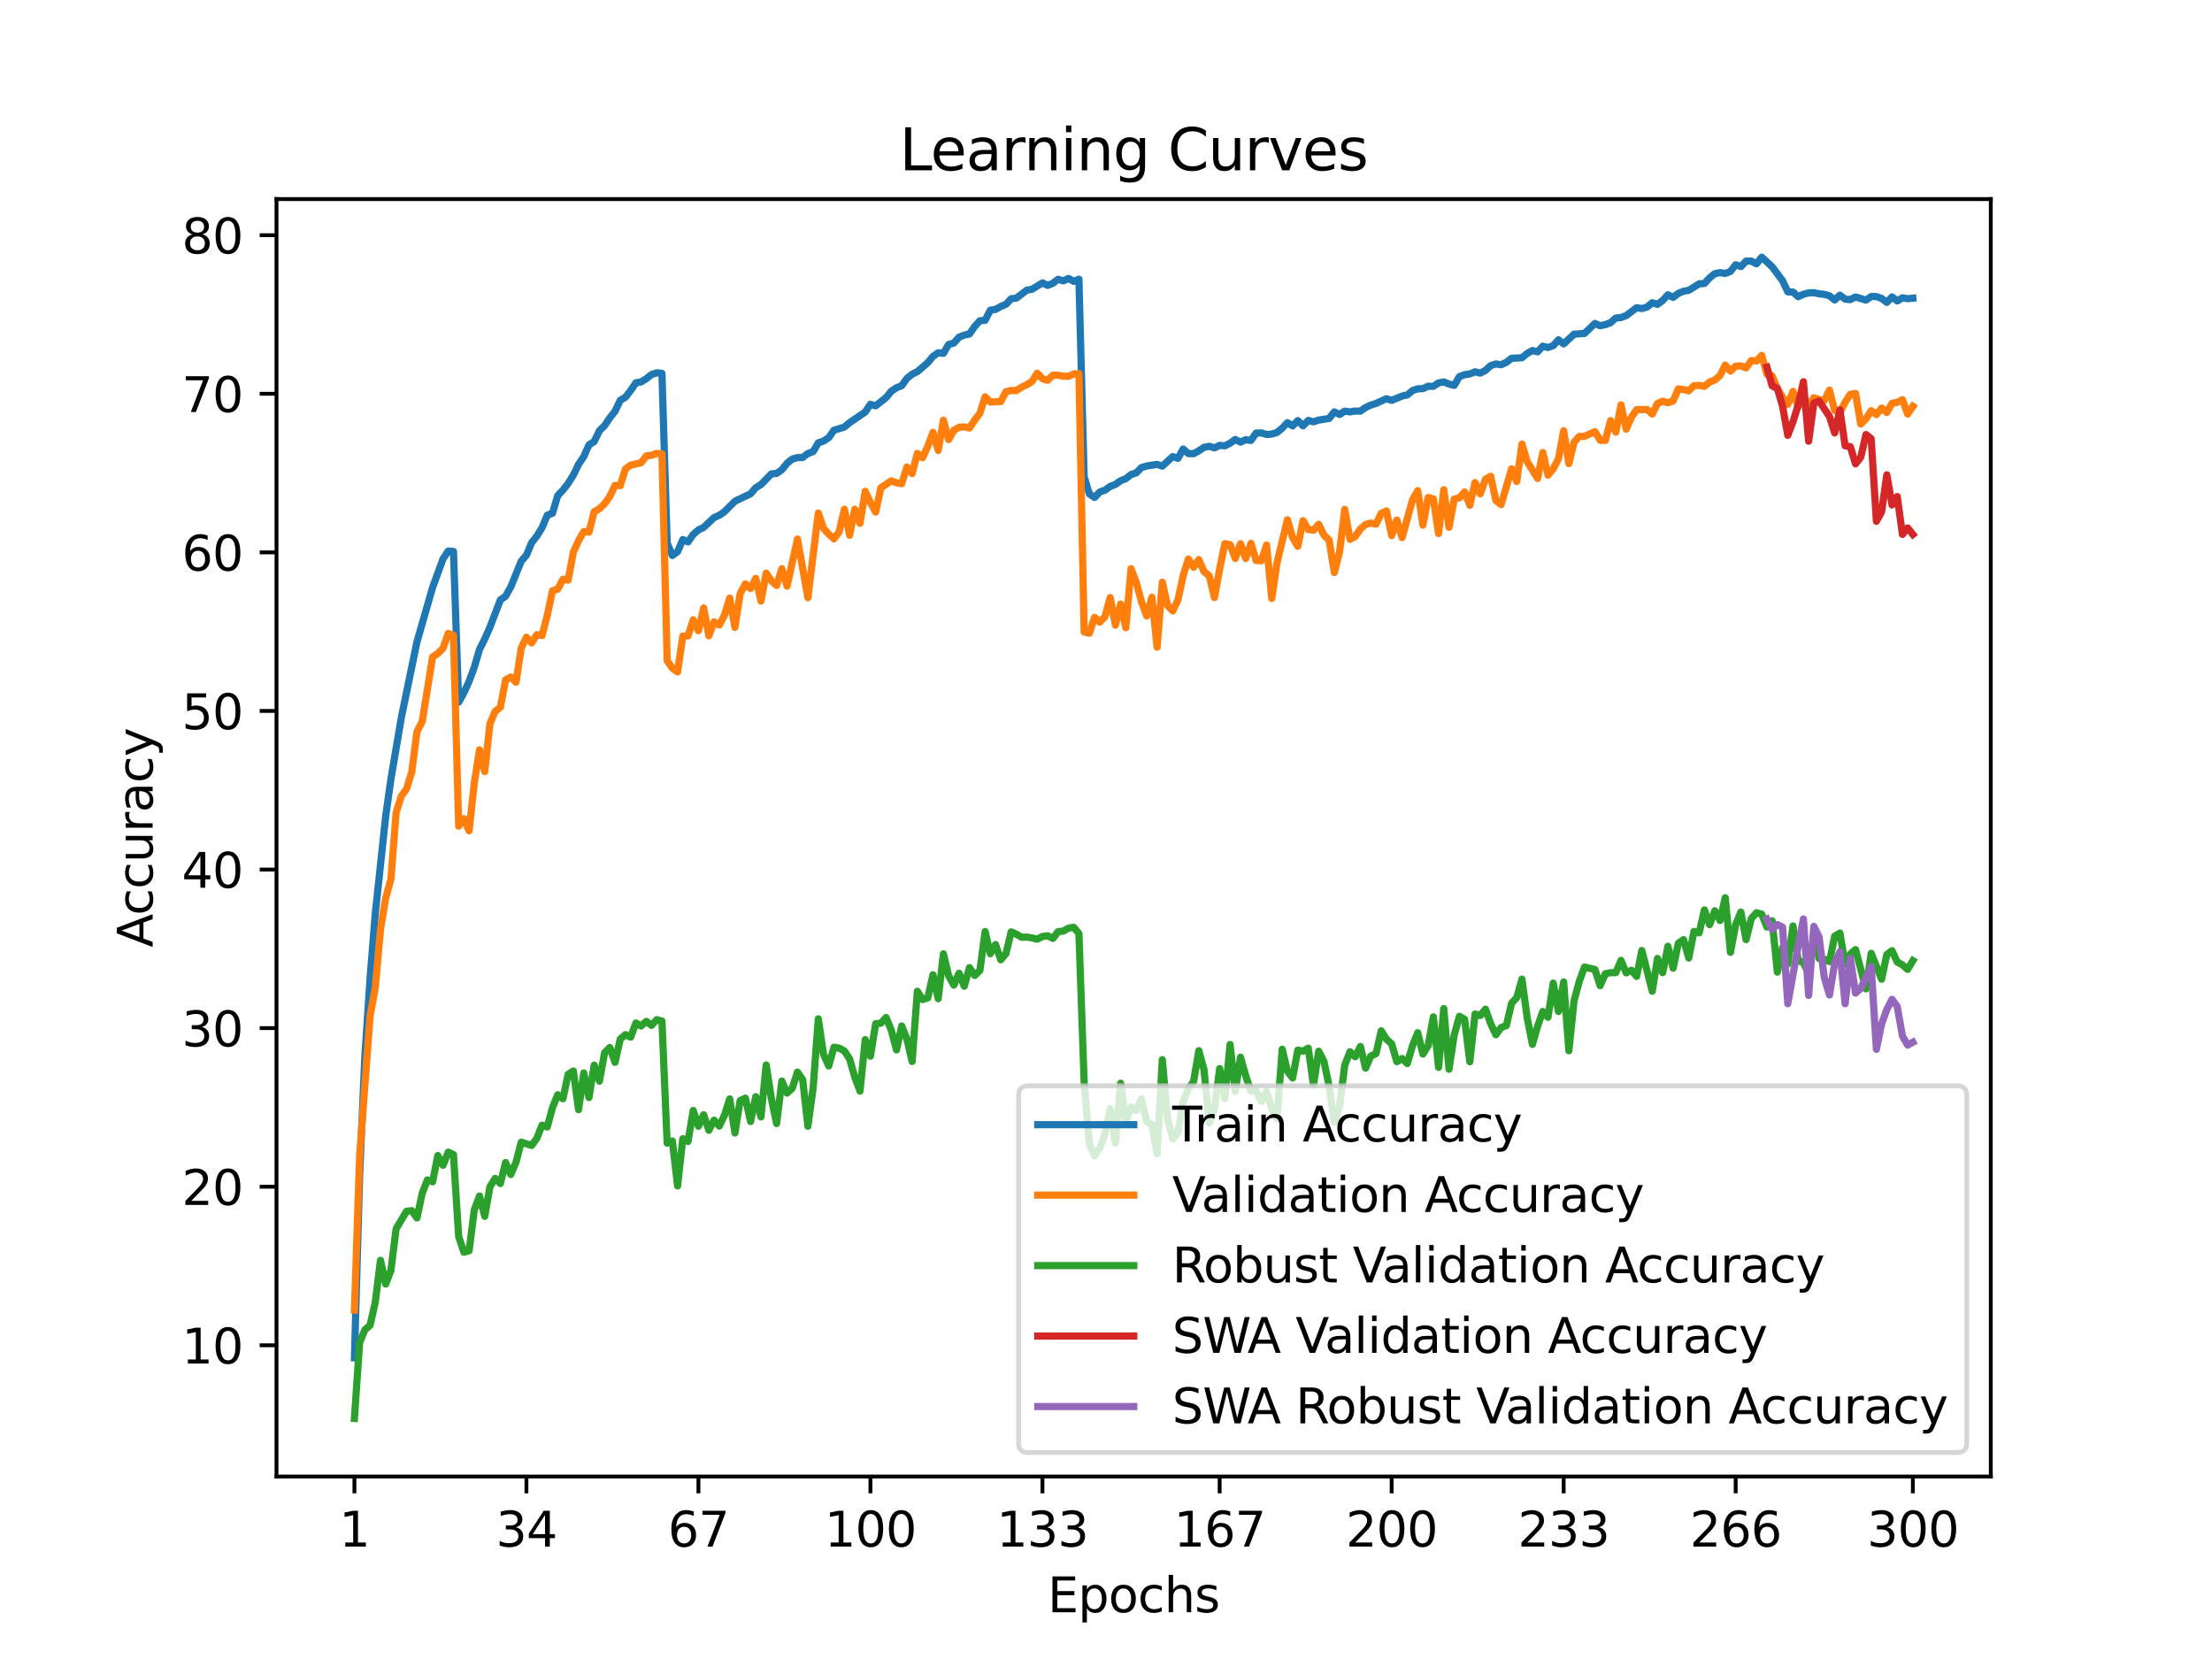 <?xml version="1.0" encoding="utf-8" standalone="no"?>
<!DOCTYPE svg PUBLIC "-//W3C//DTD SVG 1.1//EN"
  "http://www.w3.org/Graphics/SVG/1.1/DTD/svg11.dtd">
<svg xmlns:xlink="http://www.w3.org/1999/xlink" width="460.8pt" height="345.6pt" viewBox="0 0 460.8 345.6" xmlns="http://www.w3.org/2000/svg" version="1.1">
 <defs>
  <style type="text/css">*{stroke-linejoin: round; stroke-linecap: butt}</style>
 </defs>
 <g id="figure_1">
  <g id="patch_1">
   <path d="M 0 345.6 
L 460.8 345.6 
L 460.8 0 
L 0 0 
z
" style="fill: #ffffff"/>
  </g>
  <g id="axes_1">
   <g id="patch_2">
    <path d="M 57.6 307.584 
L 414.72 307.584 
L 414.72 41.472 
L 57.6 41.472 
z
" style="fill: #ffffff"/>
   </g>
   <g id="matplotlib.axis_1">
    <g id="xtick_1">
     <g id="line2d_1">
      <defs>
       <path id="m84d76d5be8" d="M 0 0 
L 0 3.5 
" style="stroke: #000000; stroke-width: 0.8"/>
      </defs>
      <g>
       <use xlink:href="#m84d76d5be8" x="73.833" y="307.584" style="stroke: #000000; stroke-width: 0.8"/>
      </g>
     </g>
     <g id="text_1">
      <!-- 1 -->
      <g transform="translate(70.651 322.182) scale(0.1 -0.1)">
       <defs>
        <path id="DejaVuSans-31" d="M 794 531 
L 1825 531 
L 1825 4091 
L 703 3866 
L 703 4441 
L 1819 4666 
L 2450 4666 
L 2450 531 
L 3481 531 
L 3481 0 
L 794 0 
L 794 531 
z
" transform="scale(0.016)"/>
       </defs>
       <use xlink:href="#DejaVuSans-31"/>
      </g>
     </g>
    </g>
    <g id="xtick_2">
     <g id="line2d_2">
      <g>
       <use xlink:href="#m84d76d5be8" x="109.664" y="307.584" style="stroke: #000000; stroke-width: 0.8"/>
      </g>
     </g>
     <g id="text_2">
      <!-- 34 -->
      <g transform="translate(103.302 322.182) scale(0.1 -0.1)">
       <defs>
        <path id="DejaVuSans-33" d="M 2597 2516 
Q 3050 2419 3304 2112 
Q 3559 1806 3559 1356 
Q 3559 666 3084 287 
Q 2609 -91 1734 -91 
Q 1441 -91 1130 -33 
Q 819 25 488 141 
L 488 750 
Q 750 597 1062 519 
Q 1375 441 1716 441 
Q 2309 441 2620 675 
Q 2931 909 2931 1356 
Q 2931 1769 2642 2001 
Q 2353 2234 1838 2234 
L 1294 2234 
L 1294 2753 
L 1863 2753 
Q 2328 2753 2575 2939 
Q 2822 3125 2822 3475 
Q 2822 3834 2567 4026 
Q 2313 4219 1838 4219 
Q 1578 4219 1281 4162 
Q 984 4106 628 3988 
L 628 4550 
Q 988 4650 1302 4700 
Q 1616 4750 1894 4750 
Q 2613 4750 3031 4423 
Q 3450 4097 3450 3541 
Q 3450 3153 3228 2886 
Q 3006 2619 2597 2516 
z
" transform="scale(0.016)"/>
        <path id="DejaVuSans-34" d="M 2419 4116 
L 825 1625 
L 2419 1625 
L 2419 4116 
z
M 2253 4666 
L 3047 4666 
L 3047 1625 
L 3713 1625 
L 3713 1100 
L 3047 1100 
L 3047 0 
L 2419 0 
L 2419 1100 
L 313 1100 
L 313 1709 
L 2253 4666 
z
" transform="scale(0.016)"/>
       </defs>
       <use xlink:href="#DejaVuSans-33"/>
       <use xlink:href="#DejaVuSans-34" x="63.623"/>
      </g>
     </g>
    </g>
    <g id="xtick_3">
     <g id="line2d_3">
      <g>
       <use xlink:href="#m84d76d5be8" x="145.496" y="307.584" style="stroke: #000000; stroke-width: 0.8"/>
      </g>
     </g>
     <g id="text_3">
      <!-- 67 -->
      <g transform="translate(139.133 322.182) scale(0.1 -0.1)">
       <defs>
        <path id="DejaVuSans-36" d="M 2113 2584 
Q 1688 2584 1439 2293 
Q 1191 2003 1191 1497 
Q 1191 994 1439 701 
Q 1688 409 2113 409 
Q 2538 409 2786 701 
Q 3034 994 3034 1497 
Q 3034 2003 2786 2293 
Q 2538 2584 2113 2584 
z
M 3366 4563 
L 3366 3988 
Q 3128 4100 2886 4159 
Q 2644 4219 2406 4219 
Q 1781 4219 1451 3797 
Q 1122 3375 1075 2522 
Q 1259 2794 1537 2939 
Q 1816 3084 2150 3084 
Q 2853 3084 3261 2657 
Q 3669 2231 3669 1497 
Q 3669 778 3244 343 
Q 2819 -91 2113 -91 
Q 1303 -91 875 529 
Q 447 1150 447 2328 
Q 447 3434 972 4092 
Q 1497 4750 2381 4750 
Q 2619 4750 2861 4703 
Q 3103 4656 3366 4563 
z
" transform="scale(0.016)"/>
        <path id="DejaVuSans-37" d="M 525 4666 
L 3525 4666 
L 3525 4397 
L 1831 0 
L 1172 0 
L 2766 4134 
L 525 4134 
L 525 4666 
z
" transform="scale(0.016)"/>
       </defs>
       <use xlink:href="#DejaVuSans-36"/>
       <use xlink:href="#DejaVuSans-37" x="63.623"/>
      </g>
     </g>
    </g>
    <g id="xtick_4">
     <g id="line2d_4">
      <g>
       <use xlink:href="#m84d76d5be8" x="181.327" y="307.584" style="stroke: #000000; stroke-width: 0.8"/>
      </g>
     </g>
     <g id="text_4">
      <!-- 100 -->
      <g transform="translate(171.783 322.182) scale(0.1 -0.1)">
       <defs>
        <path id="DejaVuSans-30" d="M 2034 4250 
Q 1547 4250 1301 3770 
Q 1056 3291 1056 2328 
Q 1056 1369 1301 889 
Q 1547 409 2034 409 
Q 2525 409 2770 889 
Q 3016 1369 3016 2328 
Q 3016 3291 2770 3770 
Q 2525 4250 2034 4250 
z
M 2034 4750 
Q 2819 4750 3233 4129 
Q 3647 3509 3647 2328 
Q 3647 1150 3233 529 
Q 2819 -91 2034 -91 
Q 1250 -91 836 529 
Q 422 1150 422 2328 
Q 422 3509 836 4129 
Q 1250 4750 2034 4750 
z
" transform="scale(0.016)"/>
       </defs>
       <use xlink:href="#DejaVuSans-31"/>
       <use xlink:href="#DejaVuSans-30" x="63.623"/>
       <use xlink:href="#DejaVuSans-30" x="127.246"/>
      </g>
     </g>
    </g>
    <g id="xtick_5">
     <g id="line2d_5">
      <g>
       <use xlink:href="#m84d76d5be8" x="217.158" y="307.584" style="stroke: #000000; stroke-width: 0.8"/>
      </g>
     </g>
     <g id="text_5">
      <!-- 133 -->
      <g transform="translate(207.615 322.182) scale(0.1 -0.1)">
       <use xlink:href="#DejaVuSans-31"/>
       <use xlink:href="#DejaVuSans-33" x="63.623"/>
       <use xlink:href="#DejaVuSans-33" x="127.246"/>
      </g>
     </g>
    </g>
    <g id="xtick_6">
     <g id="line2d_6">
      <g>
       <use xlink:href="#m84d76d5be8" x="254.076" y="307.584" style="stroke: #000000; stroke-width: 0.8"/>
      </g>
     </g>
     <g id="text_6">
      <!-- 167 -->
      <g transform="translate(244.532 322.182) scale(0.1 -0.1)">
       <use xlink:href="#DejaVuSans-31"/>
       <use xlink:href="#DejaVuSans-36" x="63.623"/>
       <use xlink:href="#DejaVuSans-37" x="127.246"/>
      </g>
     </g>
    </g>
    <g id="xtick_7">
     <g id="line2d_7">
      <g>
       <use xlink:href="#m84d76d5be8" x="289.907" y="307.584" style="stroke: #000000; stroke-width: 0.8"/>
      </g>
     </g>
     <g id="text_7">
      <!-- 200 -->
      <g transform="translate(280.363 322.182) scale(0.1 -0.1)">
       <defs>
        <path id="DejaVuSans-32" d="M 1228 531 
L 3431 531 
L 3431 0 
L 469 0 
L 469 531 
Q 828 903 1448 1529 
Q 2069 2156 2228 2338 
Q 2531 2678 2651 2914 
Q 2772 3150 2772 3378 
Q 2772 3750 2511 3984 
Q 2250 4219 1831 4219 
Q 1534 4219 1204 4116 
Q 875 4013 500 3803 
L 500 4441 
Q 881 4594 1212 4672 
Q 1544 4750 1819 4750 
Q 2544 4750 2975 4387 
Q 3406 4025 3406 3419 
Q 3406 3131 3298 2873 
Q 3191 2616 2906 2266 
Q 2828 2175 2409 1742 
Q 1991 1309 1228 531 
z
" transform="scale(0.016)"/>
       </defs>
       <use xlink:href="#DejaVuSans-32"/>
       <use xlink:href="#DejaVuSans-30" x="63.623"/>
       <use xlink:href="#DejaVuSans-30" x="127.246"/>
      </g>
     </g>
    </g>
    <g id="xtick_8">
     <g id="line2d_8">
      <g>
       <use xlink:href="#m84d76d5be8" x="325.739" y="307.584" style="stroke: #000000; stroke-width: 0.8"/>
      </g>
     </g>
     <g id="text_8">
      <!-- 233 -->
      <g transform="translate(316.195 322.182) scale(0.1 -0.1)">
       <use xlink:href="#DejaVuSans-32"/>
       <use xlink:href="#DejaVuSans-33" x="63.623"/>
       <use xlink:href="#DejaVuSans-33" x="127.246"/>
      </g>
     </g>
    </g>
    <g id="xtick_9">
     <g id="line2d_9">
      <g>
       <use xlink:href="#m84d76d5be8" x="361.57" y="307.584" style="stroke: #000000; stroke-width: 0.8"/>
      </g>
     </g>
     <g id="text_9">
      <!-- 266 -->
      <g transform="translate(352.026 322.182) scale(0.1 -0.1)">
       <use xlink:href="#DejaVuSans-32"/>
       <use xlink:href="#DejaVuSans-36" x="63.623"/>
       <use xlink:href="#DejaVuSans-36" x="127.246"/>
      </g>
     </g>
    </g>
    <g id="xtick_10">
     <g id="line2d_10">
      <g>
       <use xlink:href="#m84d76d5be8" x="398.487" y="307.584" style="stroke: #000000; stroke-width: 0.8"/>
      </g>
     </g>
     <g id="text_10">
      <!-- 300 -->
      <g transform="translate(388.944 322.182) scale(0.1 -0.1)">
       <use xlink:href="#DejaVuSans-33"/>
       <use xlink:href="#DejaVuSans-30" x="63.623"/>
       <use xlink:href="#DejaVuSans-30" x="127.246"/>
      </g>
     </g>
    </g>
    <g id="text_11">
     <!-- Epochs -->
     <g transform="translate(218.244 335.861) scale(0.1 -0.1)">
      <defs>
       <path id="DejaVuSans-45" d="M 628 4666 
L 3578 4666 
L 3578 4134 
L 1259 4134 
L 1259 2753 
L 3481 2753 
L 3481 2222 
L 1259 2222 
L 1259 531 
L 3634 531 
L 3634 0 
L 628 0 
L 628 4666 
z
" transform="scale(0.016)"/>
       <path id="DejaVuSans-70" d="M 1159 525 
L 1159 -1331 
L 581 -1331 
L 581 3500 
L 1159 3500 
L 1159 2969 
Q 1341 3281 1617 3432 
Q 1894 3584 2278 3584 
Q 2916 3584 3314 3078 
Q 3713 2572 3713 1747 
Q 3713 922 3314 415 
Q 2916 -91 2278 -91 
Q 1894 -91 1617 61 
Q 1341 213 1159 525 
z
M 3116 1747 
Q 3116 2381 2855 2742 
Q 2594 3103 2138 3103 
Q 1681 3103 1420 2742 
Q 1159 2381 1159 1747 
Q 1159 1113 1420 752 
Q 1681 391 2138 391 
Q 2594 391 2855 752 
Q 3116 1113 3116 1747 
z
" transform="scale(0.016)"/>
       <path id="DejaVuSans-6f" d="M 1959 3097 
Q 1497 3097 1228 2736 
Q 959 2375 959 1747 
Q 959 1119 1226 758 
Q 1494 397 1959 397 
Q 2419 397 2687 759 
Q 2956 1122 2956 1747 
Q 2956 2369 2687 2733 
Q 2419 3097 1959 3097 
z
M 1959 3584 
Q 2709 3584 3137 3096 
Q 3566 2609 3566 1747 
Q 3566 888 3137 398 
Q 2709 -91 1959 -91 
Q 1206 -91 779 398 
Q 353 888 353 1747 
Q 353 2609 779 3096 
Q 1206 3584 1959 3584 
z
" transform="scale(0.016)"/>
       <path id="DejaVuSans-63" d="M 3122 3366 
L 3122 2828 
Q 2878 2963 2633 3030 
Q 2388 3097 2138 3097 
Q 1578 3097 1268 2742 
Q 959 2388 959 1747 
Q 959 1106 1268 751 
Q 1578 397 2138 397 
Q 2388 397 2633 464 
Q 2878 531 3122 666 
L 3122 134 
Q 2881 22 2623 -34 
Q 2366 -91 2075 -91 
Q 1284 -91 818 406 
Q 353 903 353 1747 
Q 353 2603 823 3093 
Q 1294 3584 2113 3584 
Q 2378 3584 2631 3529 
Q 2884 3475 3122 3366 
z
" transform="scale(0.016)"/>
       <path id="DejaVuSans-68" d="M 3513 2113 
L 3513 0 
L 2938 0 
L 2938 2094 
Q 2938 2591 2744 2837 
Q 2550 3084 2163 3084 
Q 1697 3084 1428 2787 
Q 1159 2491 1159 1978 
L 1159 0 
L 581 0 
L 581 4863 
L 1159 4863 
L 1159 2956 
Q 1366 3272 1645 3428 
Q 1925 3584 2291 3584 
Q 2894 3584 3203 3211 
Q 3513 2838 3513 2113 
z
" transform="scale(0.016)"/>
       <path id="DejaVuSans-73" d="M 2834 3397 
L 2834 2853 
Q 2591 2978 2328 3040 
Q 2066 3103 1784 3103 
Q 1356 3103 1142 2972 
Q 928 2841 928 2578 
Q 928 2378 1081 2264 
Q 1234 2150 1697 2047 
L 1894 2003 
Q 2506 1872 2764 1633 
Q 3022 1394 3022 966 
Q 3022 478 2636 193 
Q 2250 -91 1575 -91 
Q 1294 -91 989 -36 
Q 684 19 347 128 
L 347 722 
Q 666 556 975 473 
Q 1284 391 1588 391 
Q 1994 391 2212 530 
Q 2431 669 2431 922 
Q 2431 1156 2273 1281 
Q 2116 1406 1581 1522 
L 1381 1569 
Q 847 1681 609 1914 
Q 372 2147 372 2553 
Q 372 3047 722 3315 
Q 1072 3584 1716 3584 
Q 2034 3584 2315 3537 
Q 2597 3491 2834 3397 
z
" transform="scale(0.016)"/>
      </defs>
      <use xlink:href="#DejaVuSans-45"/>
      <use xlink:href="#DejaVuSans-70" x="63.184"/>
      <use xlink:href="#DejaVuSans-6f" x="126.66"/>
      <use xlink:href="#DejaVuSans-63" x="187.842"/>
      <use xlink:href="#DejaVuSans-68" x="242.822"/>
      <use xlink:href="#DejaVuSans-73" x="306.201"/>
     </g>
    </g>
   </g>
   <g id="matplotlib.axis_2">
    <g id="ytick_1">
     <g id="line2d_11">
      <defs>
       <path id="mcec235389d" d="M 0 0 
L -3.5 0 
" style="stroke: #000000; stroke-width: 0.8"/>
      </defs>
      <g>
       <use xlink:href="#mcec235389d" x="57.6" y="280.246" style="stroke: #000000; stroke-width: 0.8"/>
      </g>
     </g>
     <g id="text_12">
      <!-- 10 -->
      <g transform="translate(37.875 284.045) scale(0.1 -0.1)">
       <use xlink:href="#DejaVuSans-31"/>
       <use xlink:href="#DejaVuSans-30" x="63.623"/>
      </g>
     </g>
    </g>
    <g id="ytick_2">
     <g id="line2d_12">
      <g>
       <use xlink:href="#mcec235389d" x="57.6" y="247.211" style="stroke: #000000; stroke-width: 0.8"/>
      </g>
     </g>
     <g id="text_13">
      <!-- 20 -->
      <g transform="translate(37.875 251.01) scale(0.1 -0.1)">
       <use xlink:href="#DejaVuSans-32"/>
       <use xlink:href="#DejaVuSans-30" x="63.623"/>
      </g>
     </g>
    </g>
    <g id="ytick_3">
     <g id="line2d_13">
      <g>
       <use xlink:href="#mcec235389d" x="57.6" y="214.175" style="stroke: #000000; stroke-width: 0.8"/>
      </g>
     </g>
     <g id="text_14">
      <!-- 30 -->
      <g transform="translate(37.875 217.974) scale(0.1 -0.1)">
       <use xlink:href="#DejaVuSans-33"/>
       <use xlink:href="#DejaVuSans-30" x="63.623"/>
      </g>
     </g>
    </g>
    <g id="ytick_4">
     <g id="line2d_14">
      <g>
       <use xlink:href="#mcec235389d" x="57.6" y="181.14" style="stroke: #000000; stroke-width: 0.8"/>
      </g>
     </g>
     <g id="text_15">
      <!-- 40 -->
      <g transform="translate(37.875 184.939) scale(0.1 -0.1)">
       <use xlink:href="#DejaVuSans-34"/>
       <use xlink:href="#DejaVuSans-30" x="63.623"/>
      </g>
     </g>
    </g>
    <g id="ytick_5">
     <g id="line2d_15">
      <g>
       <use xlink:href="#mcec235389d" x="57.6" y="148.104" style="stroke: #000000; stroke-width: 0.8"/>
      </g>
     </g>
     <g id="text_16">
      <!-- 50 -->
      <g transform="translate(37.875 151.904) scale(0.1 -0.1)">
       <defs>
        <path id="DejaVuSans-35" d="M 691 4666 
L 3169 4666 
L 3169 4134 
L 1269 4134 
L 1269 2991 
Q 1406 3038 1543 3061 
Q 1681 3084 1819 3084 
Q 2600 3084 3056 2656 
Q 3513 2228 3513 1497 
Q 3513 744 3044 326 
Q 2575 -91 1722 -91 
Q 1428 -91 1123 -41 
Q 819 9 494 109 
L 494 744 
Q 775 591 1075 516 
Q 1375 441 1709 441 
Q 2250 441 2565 725 
Q 2881 1009 2881 1497 
Q 2881 1984 2565 2268 
Q 2250 2553 1709 2553 
Q 1456 2553 1204 2497 
Q 953 2441 691 2322 
L 691 4666 
z
" transform="scale(0.016)"/>
       </defs>
       <use xlink:href="#DejaVuSans-35"/>
       <use xlink:href="#DejaVuSans-30" x="63.623"/>
      </g>
     </g>
    </g>
    <g id="ytick_6">
     <g id="line2d_16">
      <g>
       <use xlink:href="#mcec235389d" x="57.6" y="115.069" style="stroke: #000000; stroke-width: 0.8"/>
      </g>
     </g>
     <g id="text_17">
      <!-- 60 -->
      <g transform="translate(37.875 118.868) scale(0.1 -0.1)">
       <use xlink:href="#DejaVuSans-36"/>
       <use xlink:href="#DejaVuSans-30" x="63.623"/>
      </g>
     </g>
    </g>
    <g id="ytick_7">
     <g id="line2d_17">
      <g>
       <use xlink:href="#mcec235389d" x="57.6" y="82.033" style="stroke: #000000; stroke-width: 0.8"/>
      </g>
     </g>
     <g id="text_18">
      <!-- 70 -->
      <g transform="translate(37.875 85.833) scale(0.1 -0.1)">
       <use xlink:href="#DejaVuSans-37"/>
       <use xlink:href="#DejaVuSans-30" x="63.623"/>
      </g>
     </g>
    </g>
    <g id="ytick_8">
     <g id="line2d_18">
      <g>
       <use xlink:href="#mcec235389d" x="57.6" y="48.998" style="stroke: #000000; stroke-width: 0.8"/>
      </g>
     </g>
     <g id="text_19">
      <!-- 80 -->
      <g transform="translate(37.875 52.797) scale(0.1 -0.1)">
       <defs>
        <path id="DejaVuSans-38" d="M 2034 2216 
Q 1584 2216 1326 1975 
Q 1069 1734 1069 1313 
Q 1069 891 1326 650 
Q 1584 409 2034 409 
Q 2484 409 2743 651 
Q 3003 894 3003 1313 
Q 3003 1734 2745 1975 
Q 2488 2216 2034 2216 
z
M 1403 2484 
Q 997 2584 770 2862 
Q 544 3141 544 3541 
Q 544 4100 942 4425 
Q 1341 4750 2034 4750 
Q 2731 4750 3128 4425 
Q 3525 4100 3525 3541 
Q 3525 3141 3298 2862 
Q 3072 2584 2669 2484 
Q 3125 2378 3379 2068 
Q 3634 1759 3634 1313 
Q 3634 634 3220 271 
Q 2806 -91 2034 -91 
Q 1263 -91 848 271 
Q 434 634 434 1313 
Q 434 1759 690 2068 
Q 947 2378 1403 2484 
z
M 1172 3481 
Q 1172 3119 1398 2916 
Q 1625 2713 2034 2713 
Q 2441 2713 2670 2916 
Q 2900 3119 2900 3481 
Q 2900 3844 2670 4047 
Q 2441 4250 2034 4250 
Q 1625 4250 1398 4047 
Q 1172 3844 1172 3481 
z
" transform="scale(0.016)"/>
       </defs>
       <use xlink:href="#DejaVuSans-38"/>
       <use xlink:href="#DejaVuSans-30" x="63.623"/>
      </g>
     </g>
    </g>
    <g id="text_20">
     <!-- Accuracy -->
     <g transform="translate(31.795 197.356) rotate(-90) scale(0.1 -0.1)">
      <defs>
       <path id="DejaVuSans-41" d="M 2188 4044 
L 1331 1722 
L 3047 1722 
L 2188 4044 
z
M 1831 4666 
L 2547 4666 
L 4325 0 
L 3669 0 
L 3244 1197 
L 1141 1197 
L 716 0 
L 50 0 
L 1831 4666 
z
" transform="scale(0.016)"/>
       <path id="DejaVuSans-75" d="M 544 1381 
L 544 3500 
L 1119 3500 
L 1119 1403 
Q 1119 906 1312 657 
Q 1506 409 1894 409 
Q 2359 409 2629 706 
Q 2900 1003 2900 1516 
L 2900 3500 
L 3475 3500 
L 3475 0 
L 2900 0 
L 2900 538 
Q 2691 219 2414 64 
Q 2138 -91 1772 -91 
Q 1169 -91 856 284 
Q 544 659 544 1381 
z
M 1991 3584 
L 1991 3584 
z
" transform="scale(0.016)"/>
       <path id="DejaVuSans-72" d="M 2631 2963 
Q 2534 3019 2420 3045 
Q 2306 3072 2169 3072 
Q 1681 3072 1420 2755 
Q 1159 2438 1159 1844 
L 1159 0 
L 581 0 
L 581 3500 
L 1159 3500 
L 1159 2956 
Q 1341 3275 1631 3429 
Q 1922 3584 2338 3584 
Q 2397 3584 2469 3576 
Q 2541 3569 2628 3553 
L 2631 2963 
z
" transform="scale(0.016)"/>
       <path id="DejaVuSans-61" d="M 2194 1759 
Q 1497 1759 1228 1600 
Q 959 1441 959 1056 
Q 959 750 1161 570 
Q 1363 391 1709 391 
Q 2188 391 2477 730 
Q 2766 1069 2766 1631 
L 2766 1759 
L 2194 1759 
z
M 3341 1997 
L 3341 0 
L 2766 0 
L 2766 531 
Q 2569 213 2275 61 
Q 1981 -91 1556 -91 
Q 1019 -91 701 211 
Q 384 513 384 1019 
Q 384 1609 779 1909 
Q 1175 2209 1959 2209 
L 2766 2209 
L 2766 2266 
Q 2766 2663 2505 2880 
Q 2244 3097 1772 3097 
Q 1472 3097 1187 3025 
Q 903 2953 641 2809 
L 641 3341 
Q 956 3463 1253 3523 
Q 1550 3584 1831 3584 
Q 2591 3584 2966 3190 
Q 3341 2797 3341 1997 
z
" transform="scale(0.016)"/>
       <path id="DejaVuSans-79" d="M 2059 -325 
Q 1816 -950 1584 -1140 
Q 1353 -1331 966 -1331 
L 506 -1331 
L 506 -850 
L 844 -850 
Q 1081 -850 1212 -737 
Q 1344 -625 1503 -206 
L 1606 56 
L 191 3500 
L 800 3500 
L 1894 763 
L 2988 3500 
L 3597 3500 
L 2059 -325 
z
" transform="scale(0.016)"/>
      </defs>
      <use xlink:href="#DejaVuSans-41"/>
      <use xlink:href="#DejaVuSans-63" x="66.658"/>
      <use xlink:href="#DejaVuSans-63" x="121.639"/>
      <use xlink:href="#DejaVuSans-75" x="176.619"/>
      <use xlink:href="#DejaVuSans-72" x="239.998"/>
      <use xlink:href="#DejaVuSans-61" x="281.111"/>
      <use xlink:href="#DejaVuSans-63" x="342.391"/>
      <use xlink:href="#DejaVuSans-79" x="397.371"/>
     </g>
    </g>
   </g>
   <g id="line2d_19">
    <path d="M 73.833 282.862 
L 74.919 244.944 
L 76.004 220.085 
L 77.09 203.843 
L 78.176 190.34 
L 80.348 170.014 
L 81.433 162.31 
L 83.605 149.49 
L 86.862 133.701 
L 90.12 122.369 
L 92.291 116.408 
L 93.377 114.789 
L 94.463 114.879 
L 95.549 146.299 
L 96.635 144.326 
L 97.72 141.938 
L 98.806 138.987 
L 99.892 135.277 
L 100.978 133.113 
L 102.064 130.648 
L 104.235 124.972 
L 105.321 124.209 
L 106.407 122.263 
L 108.578 116.907 
L 109.664 115.655 
L 110.75 113.055 
L 111.836 111.687 
L 112.922 109.916 
L 114.007 107.319 
L 115.093 106.923 
L 116.179 103.259 
L 117.265 102.099 
L 118.351 100.711 
L 119.436 98.987 
L 120.522 96.734 
L 121.608 95.121 
L 122.694 92.673 
L 123.78 91.989 
L 124.865 89.726 
L 125.951 88.669 
L 127.037 87.043 
L 128.123 85.659 
L 129.209 83.392 
L 130.294 82.748 
L 131.38 81.351 
L 132.466 79.742 
L 133.552 79.56 
L 134.638 78.889 
L 135.723 78.027 
L 136.809 77.663 
L 137.895 77.776 
L 138.981 113.121 
L 140.067 115.718 
L 141.152 114.922 
L 142.238 112.401 
L 143.324 112.89 
L 144.41 111.343 
L 145.496 110.392 
L 146.581 109.873 
L 148.753 107.821 
L 149.839 107.346 
L 150.925 106.599 
L 153.096 104.418 
L 156.354 102.866 
L 157.439 101.607 
L 158.525 100.943 
L 160.697 98.719 
L 161.783 98.617 
L 162.868 97.86 
L 163.954 96.512 
L 165.04 95.627 
L 166.126 95.333 
L 167.212 95.303 
L 168.297 94.474 
L 169.383 94.087 
L 170.469 92.25 
L 171.555 91.883 
L 172.641 91.176 
L 173.726 89.624 
L 175.898 88.963 
L 176.984 88.051 
L 180.241 85.831 
L 181.327 84.218 
L 182.413 84.549 
L 184.584 82.831 
L 185.67 81.499 
L 186.756 80.776 
L 187.842 80.346 
L 188.928 78.83 
L 190.013 77.948 
L 191.099 77.422 
L 193.271 75.556 
L 194.357 74.241 
L 195.442 73.481 
L 196.528 73.606 
L 197.614 71.759 
L 198.7 71.469 
L 199.786 70.24 
L 200.871 69.807 
L 201.957 69.572 
L 203.043 68.016 
L 204.129 66.823 
L 205.215 66.727 
L 206.3 64.626 
L 207.386 64.458 
L 208.472 63.853 
L 209.558 63.391 
L 210.644 62.228 
L 211.729 62.102 
L 213.901 60.45 
L 214.987 60.262 
L 217.158 58.927 
L 218.244 59.446 
L 219.33 59.016 
L 220.416 58.177 
L 221.502 58.507 
L 222.587 58.008 
L 223.673 58.613 
L 224.759 58.154 
L 225.845 99.311 
L 226.931 102.895 
L 228.016 103.619 
L 229.102 102.489 
L 230.188 102.109 
L 231.274 101.329 
L 232.36 100.913 
L 233.445 100.15 
L 234.531 99.717 
L 235.617 98.848 
L 236.703 98.508 
L 237.789 97.401 
L 238.875 97.077 
L 241.046 96.74 
L 242.132 97.1 
L 244.304 95.111 
L 245.389 95.481 
L 246.475 93.535 
L 247.561 94.494 
L 248.647 94.503 
L 249.733 93.925 
L 250.818 93.188 
L 251.904 92.97 
L 252.99 93.304 
L 254.076 92.772 
L 255.162 92.885 
L 256.247 92.333 
L 257.333 91.546 
L 258.419 92.108 
L 259.505 91.593 
L 260.591 91.751 
L 261.676 90.215 
L 262.762 90.175 
L 263.848 90.519 
L 264.934 90.423 
L 266.02 90.089 
L 267.105 89.204 
L 268.191 88.061 
L 269.277 88.722 
L 270.363 87.615 
L 271.449 88.715 
L 272.534 87.585 
L 273.62 87.876 
L 274.706 87.512 
L 276.878 87.165 
L 277.963 85.808 
L 279.049 86.343 
L 280.135 85.652 
L 281.221 85.808 
L 282.307 85.626 
L 283.392 85.642 
L 284.478 84.886 
L 285.564 84.39 
L 286.65 84.04 
L 288.821 83.055 
L 289.907 83.402 
L 292.079 82.51 
L 293.165 82.269 
L 294.25 81.367 
L 295.336 80.997 
L 296.422 80.964 
L 297.508 80.452 
L 298.594 80.482 
L 299.679 79.765 
L 300.765 79.56 
L 301.851 80.006 
L 302.937 80.283 
L 304.023 78.45 
L 305.108 78.057 
L 306.194 77.895 
L 307.28 77.452 
L 308.366 77.729 
L 309.452 77.158 
L 310.537 76.17 
L 311.623 75.817 
L 312.709 75.982 
L 313.795 75.489 
L 314.881 74.64 
L 317.052 74.525 
L 318.138 73.629 
L 319.224 73.025 
L 320.31 73.289 
L 321.395 72.119 
L 322.481 72.394 
L 323.567 72.007 
L 324.653 70.781 
L 325.739 71.637 
L 327.91 69.612 
L 330.082 69.46 
L 332.253 67.382 
L 333.339 67.867 
L 334.425 67.629 
L 335.511 67.22 
L 336.597 66.248 
L 337.682 66.153 
L 338.768 65.743 
L 340.94 64.104 
L 342.026 64.279 
L 343.111 63.965 
L 344.197 63.067 
L 345.283 63.404 
L 346.369 62.588 
L 347.455 61.405 
L 348.54 61.953 
L 349.626 61.108 
L 350.712 60.671 
L 351.798 60.483 
L 353.969 59.128 
L 355.055 59.059 
L 356.141 57.883 
L 357.227 57.011 
L 358.313 56.796 
L 359.398 56.961 
L 360.484 56.542 
L 361.57 55.16 
L 362.656 55.534 
L 363.742 54.397 
L 364.827 54.394 
L 365.913 54.949 
L 366.999 53.568 
L 369.171 55.58 
L 371.342 58.488 
L 372.428 60.79 
L 373.514 60.843 
L 374.6 61.805 
L 375.685 61.299 
L 376.771 61.018 
L 377.857 60.965 
L 378.943 61.207 
L 380.029 61.316 
L 381.114 61.62 
L 382.2 62.489 
L 383.286 61.481 
L 384.372 62.317 
L 385.458 62.409 
L 386.543 61.864 
L 388.715 62.518 
L 389.801 61.772 
L 390.887 61.782 
L 391.972 62.171 
L 393.058 62.987 
L 394.144 61.851 
L 395.23 62.7 
L 396.316 62.043 
L 397.401 62.224 
L 398.487 62.115 
L 398.487 62.115 
" clip-path="url(#pb8c4e8bbdc)" style="fill: none; stroke: #1f77b4; stroke-width: 1.5; stroke-linecap: square"/>
   </g>
   <g id="line2d_20">
    <path d="M 73.833 272.912 
L 74.919 240.736 
L 77.09 211.698 
L 78.176 205.751 
L 79.262 193.66 
L 80.348 187.053 
L 81.433 183.188 
L 82.519 169.28 
L 83.605 165.844 
L 84.691 164.325 
L 85.777 160.823 
L 86.862 152.399 
L 87.948 150.351 
L 90.12 136.839 
L 91.206 136.146 
L 92.291 135.022 
L 93.377 131.95 
L 94.463 132.346 
L 95.549 172.088 
L 96.635 170.535 
L 97.72 173.079 
L 98.806 163.069 
L 99.892 156.198 
L 100.978 160.724 
L 102.064 150.747 
L 103.149 148.203 
L 104.235 147.345 
L 105.321 141.629 
L 106.407 141.035 
L 107.493 142.125 
L 108.578 135.022 
L 109.664 132.743 
L 110.75 133.932 
L 111.836 132.214 
L 112.922 132.379 
L 114.007 128.184 
L 115.093 123.063 
L 116.179 122.733 
L 117.265 120.685 
L 118.351 120.85 
L 119.436 115.036 
L 120.522 112.624 
L 121.608 110.741 
L 122.694 110.84 
L 123.78 106.612 
L 124.865 105.984 
L 125.951 104.927 
L 127.037 103.407 
L 128.123 101.128 
L 129.209 101.161 
L 130.294 97.692 
L 131.38 96.899 
L 133.552 96.404 
L 134.638 94.983 
L 135.723 94.851 
L 136.809 94.455 
L 137.895 94.554 
L 138.981 137.632 
L 140.067 139.185 
L 141.152 139.978 
L 142.238 132.512 
L 143.324 132.479 
L 144.41 129.109 
L 145.496 131.388 
L 146.581 126.664 
L 147.667 132.446 
L 148.753 129.538 
L 149.839 130.199 
L 150.925 128.151 
L 152.01 124.583 
L 153.096 130.695 
L 154.182 123.691 
L 155.268 121.643 
L 156.354 122.601 
L 157.439 120.487 
L 158.525 125.211 
L 159.611 119.397 
L 160.697 120.982 
L 161.783 121.973 
L 162.868 118.472 
L 163.954 122.105 
L 166.126 112.294 
L 168.297 124.517 
L 170.469 106.876 
L 171.555 110.081 
L 172.641 111.27 
L 173.726 112.261 
L 174.812 110.774 
L 175.898 106.083 
L 176.984 111.501 
L 178.07 106.083 
L 179.155 109.023 
L 180.241 102.35 
L 181.327 104.696 
L 182.413 106.678 
L 183.499 101.623 
L 185.67 100.17 
L 186.756 100.566 
L 187.842 100.765 
L 188.928 97.296 
L 190.013 98.65 
L 191.099 94.455 
L 192.185 95.347 
L 193.271 92.968 
L 194.357 90.061 
L 195.442 93.827 
L 196.528 87.55 
L 197.614 91.581 
L 198.7 89.665 
L 199.786 89.004 
L 200.871 88.938 
L 201.957 89.169 
L 203.043 87.517 
L 204.129 86.097 
L 205.215 82.661 
L 206.3 83.751 
L 208.472 83.652 
L 209.558 81.604 
L 210.644 81.34 
L 211.729 81.373 
L 212.815 80.646 
L 213.901 80.15 
L 214.987 79.457 
L 216.073 77.739 
L 217.158 78.895 
L 218.244 79.225 
L 219.33 78.168 
L 220.416 78.168 
L 221.502 78.367 
L 222.587 78.4 
L 223.673 77.904 
L 224.759 77.838 
L 225.845 131.653 
L 226.931 131.917 
L 228.016 128.613 
L 229.102 129.605 
L 230.188 128.448 
L 231.274 124.484 
L 232.36 130.232 
L 233.445 125.838 
L 234.531 130.761 
L 235.617 118.472 
L 236.703 121.313 
L 237.789 125.343 
L 238.875 128.316 
L 239.96 124.418 
L 241.046 134.824 
L 242.132 121.28 
L 243.218 126.136 
L 244.304 127.259 
L 245.389 124.98 
L 246.475 119.892 
L 247.561 116.456 
L 248.647 118.174 
L 249.733 116.589 
L 250.818 119.066 
L 251.904 119.958 
L 252.99 124.484 
L 254.076 118.505 
L 255.162 113.252 
L 256.247 113.483 
L 257.333 116.324 
L 258.419 113.285 
L 259.505 116.357 
L 260.591 113.186 
L 261.676 116.754 
L 262.762 116.82 
L 263.848 113.549 
L 264.934 124.682 
L 266.02 117.249 
L 268.191 108.264 
L 269.277 111.964 
L 270.363 113.814 
L 271.449 108.462 
L 272.534 110.312 
L 273.62 110.444 
L 274.706 109.222 
L 275.792 111.468 
L 276.878 112.525 
L 277.963 119.264 
L 279.049 115.003 
L 280.135 106.116 
L 281.221 112.36 
L 282.307 111.765 
L 283.392 110.213 
L 284.478 109.255 
L 285.564 108.957 
L 286.65 109.189 
L 287.736 106.942 
L 288.821 106.447 
L 289.907 111.567 
L 290.993 108.33 
L 292.079 111.997 
L 294.25 104.134 
L 295.336 102.218 
L 296.422 109.387 
L 297.508 103.639 
L 298.594 103.936 
L 299.679 111.138 
L 300.765 102.02 
L 301.851 109.849 
L 302.937 103.969 
L 304.023 103.705 
L 305.108 102.482 
L 306.194 105.257 
L 307.28 100.533 
L 308.366 102.879 
L 309.452 99.84 
L 310.537 99.212 
L 311.623 104.266 
L 312.709 105.125 
L 314.881 97.659 
L 315.966 100.302 
L 317.052 92.506 
L 318.138 96.173 
L 320.31 99.674 
L 321.395 94.257 
L 322.481 98.981 
L 323.567 97.659 
L 324.653 95.578 
L 325.739 89.731 
L 326.824 96.569 
L 327.91 92.109 
L 328.996 90.92 
L 330.082 90.887 
L 332.253 89.929 
L 333.339 91.713 
L 334.425 91.746 
L 335.511 87.616 
L 336.597 90.028 
L 337.682 84.346 
L 338.768 89.4 
L 339.854 86.923 
L 340.94 85.337 
L 343.111 85.304 
L 344.197 86.262 
L 345.283 84.049 
L 346.369 83.586 
L 347.455 83.916 
L 348.54 83.52 
L 349.626 81.009 
L 350.712 81.142 
L 351.798 81.406 
L 352.884 80.349 
L 353.969 80.283 
L 355.055 80.481 
L 356.141 79.589 
L 357.227 79.159 
L 358.313 78.234 
L 359.398 76.054 
L 360.484 77.309 
L 361.57 76.285 
L 362.656 76.219 
L 363.742 76.649 
L 364.827 75.096 
L 365.913 75.195 
L 366.999 74.039 
L 368.085 77.937 
L 369.171 78.3 
L 370.256 80.943 
L 371.342 82.727 
L 372.428 84.247 
L 373.514 81.538 
L 374.6 84.742 
L 375.685 83.718 
L 376.771 84.445 
L 377.857 82.859 
L 378.943 83.256 
L 380.029 83.454 
L 381.114 81.274 
L 382.2 85.502 
L 383.286 85.932 
L 384.372 83.784 
L 385.458 82.133 
L 386.543 81.967 
L 387.629 88.343 
L 388.715 87.253 
L 389.801 85.568 
L 390.887 86.361 
L 391.972 85.007 
L 393.058 85.932 
L 394.144 84.016 
L 395.23 83.817 
L 396.316 83.256 
L 397.401 86.262 
L 398.487 84.643 
L 398.487 84.643 
" clip-path="url(#pb8c4e8bbdc)" style="fill: none; stroke: #ff7f0e; stroke-width: 1.5; stroke-linecap: square"/>
   </g>
   <g id="line2d_21">
    <path d="M 73.833 295.488 
L 74.919 279.677 
L 76.004 277.034 
L 77.09 276.077 
L 78.176 271.315 
L 79.262 262.544 
L 80.348 267.488 
L 81.433 264.663 
L 82.519 255.959 
L 84.691 252.337 
L 85.777 252.2 
L 86.862 253.727 
L 87.948 248.6 
L 89.034 245.798 
L 90.12 246.185 
L 91.206 240.718 
L 92.291 242.745 
L 93.377 240.011 
L 94.463 240.512 
L 95.549 257.6 
L 96.635 260.858 
L 97.72 260.562 
L 98.806 252.018 
L 99.892 249.147 
L 100.978 253.385 
L 102.064 247.211 
L 103.149 245.479 
L 104.235 246.55 
L 105.321 242.176 
L 106.407 244.659 
L 107.493 242.107 
L 108.578 237.938 
L 110.75 238.621 
L 111.836 237.118 
L 112.922 234.384 
L 114.007 234.771 
L 115.093 230.739 
L 116.179 228.05 
L 117.265 228.893 
L 118.351 223.812 
L 119.436 223.106 
L 120.522 231.171 
L 121.608 223.516 
L 122.694 228.642 
L 123.78 221.876 
L 124.865 225.225 
L 125.951 219.301 
L 127.037 218.208 
L 128.123 221.306 
L 129.209 216.476 
L 130.294 215.542 
L 131.38 216.066 
L 132.466 213.104 
L 133.552 213.742 
L 134.638 212.763 
L 135.723 213.606 
L 136.809 212.421 
L 137.895 212.694 
L 138.981 238.143 
L 140.067 237.687 
L 141.152 247.051 
L 142.238 237.209 
L 143.324 237.779 
L 144.41 231.331 
L 145.496 234.612 
L 146.581 232.219 
L 147.667 235.455 
L 148.753 233.359 
L 149.839 234.589 
L 150.925 232.311 
L 152.01 228.916 
L 153.096 236.024 
L 154.182 229.28 
L 155.268 228.756 
L 156.354 233.632 
L 157.439 228.46 
L 158.525 232.675 
L 159.611 221.853 
L 160.697 228.916 
L 161.783 234.065 
L 162.868 225.202 
L 163.954 227.708 
L 165.04 226.706 
L 166.126 223.334 
L 167.212 224.906 
L 168.297 234.612 
L 169.383 226.751 
L 170.469 212.239 
L 171.555 219.666 
L 172.641 222.058 
L 173.726 218.162 
L 174.812 218.345 
L 175.898 218.937 
L 176.984 220.577 
L 178.07 224.405 
L 179.155 227.298 
L 180.241 216.567 
L 181.327 220.03 
L 182.413 213.264 
L 183.499 213.15 
L 184.584 211.965 
L 185.67 214.608 
L 186.756 218.709 
L 187.842 213.72 
L 188.928 216.476 
L 190.013 221.124 
L 191.099 206.497 
L 192.185 208.229 
L 193.271 207.887 
L 194.357 203.057 
L 195.442 208.047 
L 196.528 198.706 
L 197.614 203.262 
L 198.7 205.222 
L 199.786 202.738 
L 200.871 205.449 
L 201.957 201.576 
L 203.043 203.217 
L 204.129 202.169 
L 205.215 194.058 
L 206.3 198.683 
L 207.386 196.769 
L 208.472 199.936 
L 209.558 198.637 
L 210.644 194.126 
L 211.729 194.605 
L 212.815 195.243 
L 213.901 195.22 
L 214.987 195.379 
L 216.073 195.653 
L 217.158 195.083 
L 218.244 194.946 
L 219.33 195.493 
L 220.416 194.081 
L 221.502 193.967 
L 222.587 193.352 
L 223.673 193.169 
L 224.759 194.468 
L 225.845 225.362 
L 226.931 238.28 
L 228.016 240.763 
L 229.102 239.145 
L 230.188 236.229 
L 231.274 230.966 
L 232.36 238.12 
L 233.445 225.658 
L 234.531 233.586 
L 235.617 230.579 
L 236.703 231.331 
L 237.789 228.916 
L 238.875 233.609 
L 239.96 234.315 
L 241.046 240.353 
L 242.132 220.737 
L 243.218 233.017 
L 244.304 237.254 
L 245.389 235.933 
L 246.475 229.485 
L 247.561 226.774 
L 248.647 225.293 
L 249.733 218.869 
L 250.818 222.856 
L 251.904 233.928 
L 252.99 230.898 
L 254.076 222.605 
L 255.162 228.848 
L 256.247 217.593 
L 257.333 227.367 
L 258.419 220.236 
L 259.505 224.109 
L 260.591 227.321 
L 261.676 227.298 
L 262.762 229.463 
L 263.848 227.389 
L 264.934 230.944 
L 266.02 233.085 
L 267.105 218.572 
L 268.191 223.152 
L 269.277 224.564 
L 270.363 218.755 
L 271.449 218.982 
L 272.534 218.345 
L 273.62 226.068 
L 274.706 218.982 
L 275.792 221.079 
L 276.878 226.25 
L 277.963 233.769 
L 279.049 230.42 
L 280.135 221.921 
L 281.221 219.096 
L 282.307 220.144 
L 283.392 218.003 
L 284.478 222.514 
L 285.564 219.985 
L 286.65 219.484 
L 287.736 214.745 
L 288.821 216.476 
L 289.907 217.456 
L 290.993 221.17 
L 292.079 220.509 
L 293.165 221.557 
L 294.25 217.843 
L 295.336 215.132 
L 296.422 219.575 
L 297.508 217.843 
L 298.594 211.829 
L 299.679 222.354 
L 300.765 210.097 
L 301.851 222.742 
L 302.937 215.611 
L 304.023 211.715 
L 305.108 212.353 
L 306.194 221.192 
L 307.28 211.236 
L 308.366 211.555 
L 309.452 210.234 
L 310.537 213.264 
L 311.623 215.565 
L 312.709 214.061 
L 313.795 213.651 
L 314.881 209.003 
L 315.966 207.819 
L 317.052 203.968 
L 318.138 212.034 
L 319.224 217.57 
L 320.31 213.788 
L 321.395 210.712 
L 322.481 211.92 
L 323.567 204.789 
L 324.653 210.712 
L 325.739 204.561 
L 326.824 218.891 
L 327.91 208.411 
L 328.996 204.424 
L 330.082 201.462 
L 332.253 201.964 
L 333.339 205.335 
L 334.425 202.852 
L 335.511 202.624 
L 336.597 202.624 
L 337.682 200.073 
L 338.768 202.67 
L 339.854 202.123 
L 340.94 203.399 
L 342.026 197.999 
L 344.197 206.497 
L 345.283 199.662 
L 346.369 202.624 
L 347.455 197.134 
L 348.54 201.69 
L 349.626 196.496 
L 350.712 195.744 
L 351.798 199.571 
L 352.884 194.035 
L 353.969 194.331 
L 355.055 189.547 
L 356.141 192.622 
L 357.227 189.729 
L 358.313 191.757 
L 359.398 187.018 
L 360.484 198.387 
L 361.57 192.622 
L 362.656 190.002 
L 363.742 195.744 
L 364.827 191.347 
L 365.913 190.139 
L 366.999 190.435 
L 368.085 193.124 
L 369.171 191.825 
L 370.256 202.51 
L 371.342 197.407 
L 372.428 200.802 
L 373.514 192.896 
L 374.6 200.095 
L 375.685 200.528 
L 376.771 202.829 
L 377.857 194.354 
L 378.943 199.662 
L 380.029 199.799 
L 381.114 200.323 
L 382.2 195.015 
L 383.286 194.377 
L 384.372 200.824 
L 385.458 198.751 
L 386.543 197.817 
L 388.715 205.996 
L 389.801 198.592 
L 391.972 203.991 
L 393.058 198.842 
L 394.144 198.045 
L 395.23 200.414 
L 396.316 201.007 
L 397.401 201.941 
L 398.487 200.118 
L 398.487 200.118 
" clip-path="url(#pb8c4e8bbdc)" style="fill: none; stroke: #2ca02c; stroke-width: 1.5; stroke-linecap: square"/>
   </g>
   <g id="line2d_22">
    <path d="M 368.085 76.484 
L 369.171 80.382 
L 370.256 80.91 
L 371.342 84.643 
L 372.428 90.689 
L 373.514 87.848 
L 374.6 84.346 
L 375.685 79.523 
L 376.771 91.911 
L 377.857 83.983 
L 378.943 83.553 
L 381.114 86.758 
L 382.2 90.193 
L 383.286 85.37 
L 384.372 92.869 
L 385.458 93.067 
L 386.543 96.635 
L 387.629 95.248 
L 388.715 90.524 
L 389.801 91.383 
L 390.887 108.594 
L 391.972 106.612 
L 393.058 98.915 
L 394.144 105.191 
L 395.23 103.44 
L 396.316 111.336 
L 397.401 109.981 
L 398.487 111.336 
L 398.487 111.336 
" clip-path="url(#pb8c4e8bbdc)" style="fill: none; stroke: #d62728; stroke-width: 1.5; stroke-linecap: square"/>
   </g>
   <g id="line2d_23">
    <path d="M 368.085 191.461 
L 369.171 193.602 
L 370.256 192.6 
L 371.342 193.146 
L 372.428 209.095 
L 374.6 196.997 
L 375.685 191.438 
L 376.771 207.363 
L 377.857 192.987 
L 378.943 195.174 
L 380.029 203.627 
L 381.114 207.272 
L 382.2 200.619 
L 383.286 198.25 
L 384.372 209.095 
L 385.458 199.64 
L 386.543 206.885 
L 387.629 205.905 
L 389.801 201.348 
L 390.887 218.595 
L 391.972 213.309 
L 393.058 210.279 
L 394.144 208.183 
L 395.23 209.687 
L 396.316 215.838 
L 397.401 217.707 
L 398.487 217.114 
L 398.487 217.114 
" clip-path="url(#pb8c4e8bbdc)" style="fill: none; stroke: #9467bd; stroke-width: 1.5; stroke-linecap: square"/>
   </g>
   <g id="patch_3">
    <path d="M 57.6 307.584 
L 57.6 41.472 
" style="fill: none; stroke: #000000; stroke-width: 0.8; stroke-linejoin: miter; stroke-linecap: square"/>
   </g>
   <g id="patch_4">
    <path d="M 414.72 307.584 
L 414.72 41.472 
" style="fill: none; stroke: #000000; stroke-width: 0.8; stroke-linejoin: miter; stroke-linecap: square"/>
   </g>
   <g id="patch_5">
    <path d="M 57.6 307.584 
L 414.72 307.584 
" style="fill: none; stroke: #000000; stroke-width: 0.8; stroke-linejoin: miter; stroke-linecap: square"/>
   </g>
   <g id="patch_6">
    <path d="M 57.6 41.472 
L 414.72 41.472 
" style="fill: none; stroke: #000000; stroke-width: 0.8; stroke-linejoin: miter; stroke-linecap: square"/>
   </g>
   <g id="text_21">
    <!-- Learning Curves -->
    <g transform="translate(187.376 35.472) scale(0.12 -0.12)">
     <defs>
      <path id="DejaVuSans-4c" d="M 628 4666 
L 1259 4666 
L 1259 531 
L 3531 531 
L 3531 0 
L 628 0 
L 628 4666 
z
" transform="scale(0.016)"/>
      <path id="DejaVuSans-65" d="M 3597 1894 
L 3597 1613 
L 953 1613 
Q 991 1019 1311 708 
Q 1631 397 2203 397 
Q 2534 397 2845 478 
Q 3156 559 3463 722 
L 3463 178 
Q 3153 47 2828 -22 
Q 2503 -91 2169 -91 
Q 1331 -91 842 396 
Q 353 884 353 1716 
Q 353 2575 817 3079 
Q 1281 3584 2069 3584 
Q 2775 3584 3186 3129 
Q 3597 2675 3597 1894 
z
M 3022 2063 
Q 3016 2534 2758 2815 
Q 2500 3097 2075 3097 
Q 1594 3097 1305 2825 
Q 1016 2553 972 2059 
L 3022 2063 
z
" transform="scale(0.016)"/>
      <path id="DejaVuSans-6e" d="M 3513 2113 
L 3513 0 
L 2938 0 
L 2938 2094 
Q 2938 2591 2744 2837 
Q 2550 3084 2163 3084 
Q 1697 3084 1428 2787 
Q 1159 2491 1159 1978 
L 1159 0 
L 581 0 
L 581 3500 
L 1159 3500 
L 1159 2956 
Q 1366 3272 1645 3428 
Q 1925 3584 2291 3584 
Q 2894 3584 3203 3211 
Q 3513 2838 3513 2113 
z
" transform="scale(0.016)"/>
      <path id="DejaVuSans-69" d="M 603 3500 
L 1178 3500 
L 1178 0 
L 603 0 
L 603 3500 
z
M 603 4863 
L 1178 4863 
L 1178 4134 
L 603 4134 
L 603 4863 
z
" transform="scale(0.016)"/>
      <path id="DejaVuSans-67" d="M 2906 1791 
Q 2906 2416 2648 2759 
Q 2391 3103 1925 3103 
Q 1463 3103 1205 2759 
Q 947 2416 947 1791 
Q 947 1169 1205 825 
Q 1463 481 1925 481 
Q 2391 481 2648 825 
Q 2906 1169 2906 1791 
z
M 3481 434 
Q 3481 -459 3084 -895 
Q 2688 -1331 1869 -1331 
Q 1566 -1331 1297 -1286 
Q 1028 -1241 775 -1147 
L 775 -588 
Q 1028 -725 1275 -790 
Q 1522 -856 1778 -856 
Q 2344 -856 2625 -561 
Q 2906 -266 2906 331 
L 2906 616 
Q 2728 306 2450 153 
Q 2172 0 1784 0 
Q 1141 0 747 490 
Q 353 981 353 1791 
Q 353 2603 747 3093 
Q 1141 3584 1784 3584 
Q 2172 3584 2450 3431 
Q 2728 3278 2906 2969 
L 2906 3500 
L 3481 3500 
L 3481 434 
z
" transform="scale(0.016)"/>
      <path id="DejaVuSans-20" transform="scale(0.016)"/>
      <path id="DejaVuSans-43" d="M 4122 4306 
L 4122 3641 
Q 3803 3938 3442 4084 
Q 3081 4231 2675 4231 
Q 1875 4231 1450 3742 
Q 1025 3253 1025 2328 
Q 1025 1406 1450 917 
Q 1875 428 2675 428 
Q 3081 428 3442 575 
Q 3803 722 4122 1019 
L 4122 359 
Q 3791 134 3420 21 
Q 3050 -91 2638 -91 
Q 1578 -91 968 557 
Q 359 1206 359 2328 
Q 359 3453 968 4101 
Q 1578 4750 2638 4750 
Q 3056 4750 3426 4639 
Q 3797 4528 4122 4306 
z
" transform="scale(0.016)"/>
      <path id="DejaVuSans-76" d="M 191 3500 
L 800 3500 
L 1894 563 
L 2988 3500 
L 3597 3500 
L 2284 0 
L 1503 0 
L 191 3500 
z
" transform="scale(0.016)"/>
     </defs>
     <use xlink:href="#DejaVuSans-4c"/>
     <use xlink:href="#DejaVuSans-65" x="53.963"/>
     <use xlink:href="#DejaVuSans-61" x="115.486"/>
     <use xlink:href="#DejaVuSans-72" x="176.766"/>
     <use xlink:href="#DejaVuSans-6e" x="216.129"/>
     <use xlink:href="#DejaVuSans-69" x="279.508"/>
     <use xlink:href="#DejaVuSans-6e" x="307.291"/>
     <use xlink:href="#DejaVuSans-67" x="370.67"/>
     <use xlink:href="#DejaVuSans-20" x="434.146"/>
     <use xlink:href="#DejaVuSans-43" x="465.934"/>
     <use xlink:href="#DejaVuSans-75" x="535.758"/>
     <use xlink:href="#DejaVuSans-72" x="599.137"/>
     <use xlink:href="#DejaVuSans-76" x="640.25"/>
     <use xlink:href="#DejaVuSans-65" x="699.43"/>
     <use xlink:href="#DejaVuSans-73" x="760.953"/>
    </g>
   </g>
   <g id="legend_1">
    <g id="patch_7">
     <path d="M 214.189 302.584 
L 407.72 302.584 
Q 409.72 302.584 409.72 300.584 
L 409.72 228.193 
Q 409.72 226.193 407.72 226.193 
L 214.189 226.193 
Q 212.189 226.193 212.189 228.193 
L 212.189 300.584 
Q 212.189 302.584 214.189 302.584 
z
" style="fill: #ffffff; opacity: 0.8; stroke: #cccccc; stroke-linejoin: miter"/>
    </g>
    <g id="line2d_24">
     <path d="M 216.189 234.292 
L 226.189 234.292 
L 236.189 234.292 
" style="fill: none; stroke: #1f77b4; stroke-width: 1.5; stroke-linecap: square"/>
    </g>
    <g id="text_22">
     <!-- Train Accuracy -->
     <g transform="translate(244.189 237.792) scale(0.1 -0.1)">
      <defs>
       <path id="DejaVuSans-54" d="M -19 4666 
L 3928 4666 
L 3928 4134 
L 2272 4134 
L 2272 0 
L 1638 0 
L 1638 4134 
L -19 4134 
L -19 4666 
z
" transform="scale(0.016)"/>
      </defs>
      <use xlink:href="#DejaVuSans-54"/>
      <use xlink:href="#DejaVuSans-72" x="46.334"/>
      <use xlink:href="#DejaVuSans-61" x="87.447"/>
      <use xlink:href="#DejaVuSans-69" x="148.727"/>
      <use xlink:href="#DejaVuSans-6e" x="176.51"/>
      <use xlink:href="#DejaVuSans-20" x="239.889"/>
      <use xlink:href="#DejaVuSans-41" x="271.676"/>
      <use xlink:href="#DejaVuSans-63" x="338.334"/>
      <use xlink:href="#DejaVuSans-63" x="393.314"/>
      <use xlink:href="#DejaVuSans-75" x="448.295"/>
      <use xlink:href="#DejaVuSans-72" x="511.674"/>
      <use xlink:href="#DejaVuSans-61" x="552.787"/>
      <use xlink:href="#DejaVuSans-63" x="614.066"/>
      <use xlink:href="#DejaVuSans-79" x="669.047"/>
     </g>
    </g>
    <g id="line2d_25">
     <path d="M 216.189 248.97 
L 226.189 248.97 
L 236.189 248.97 
" style="fill: none; stroke: #ff7f0e; stroke-width: 1.5; stroke-linecap: square"/>
    </g>
    <g id="text_23">
     <!-- Validation Accuracy -->
     <g transform="translate(244.189 252.47) scale(0.1 -0.1)">
      <defs>
       <path id="DejaVuSans-56" d="M 1831 0 
L 50 4666 
L 709 4666 
L 2188 738 
L 3669 4666 
L 4325 4666 
L 2547 0 
L 1831 0 
z
" transform="scale(0.016)"/>
       <path id="DejaVuSans-6c" d="M 603 4863 
L 1178 4863 
L 1178 0 
L 603 0 
L 603 4863 
z
" transform="scale(0.016)"/>
       <path id="DejaVuSans-64" d="M 2906 2969 
L 2906 4863 
L 3481 4863 
L 3481 0 
L 2906 0 
L 2906 525 
Q 2725 213 2448 61 
Q 2172 -91 1784 -91 
Q 1150 -91 751 415 
Q 353 922 353 1747 
Q 353 2572 751 3078 
Q 1150 3584 1784 3584 
Q 2172 3584 2448 3432 
Q 2725 3281 2906 2969 
z
M 947 1747 
Q 947 1113 1208 752 
Q 1469 391 1925 391 
Q 2381 391 2643 752 
Q 2906 1113 2906 1747 
Q 2906 2381 2643 2742 
Q 2381 3103 1925 3103 
Q 1469 3103 1208 2742 
Q 947 2381 947 1747 
z
" transform="scale(0.016)"/>
       <path id="DejaVuSans-74" d="M 1172 4494 
L 1172 3500 
L 2356 3500 
L 2356 3053 
L 1172 3053 
L 1172 1153 
Q 1172 725 1289 603 
Q 1406 481 1766 481 
L 2356 481 
L 2356 0 
L 1766 0 
Q 1100 0 847 248 
Q 594 497 594 1153 
L 594 3053 
L 172 3053 
L 172 3500 
L 594 3500 
L 594 4494 
L 1172 4494 
z
" transform="scale(0.016)"/>
      </defs>
      <use xlink:href="#DejaVuSans-56"/>
      <use xlink:href="#DejaVuSans-61" x="60.658"/>
      <use xlink:href="#DejaVuSans-6c" x="121.938"/>
      <use xlink:href="#DejaVuSans-69" x="149.721"/>
      <use xlink:href="#DejaVuSans-64" x="177.504"/>
      <use xlink:href="#DejaVuSans-61" x="240.98"/>
      <use xlink:href="#DejaVuSans-74" x="302.26"/>
      <use xlink:href="#DejaVuSans-69" x="341.469"/>
      <use xlink:href="#DejaVuSans-6f" x="369.252"/>
      <use xlink:href="#DejaVuSans-6e" x="430.434"/>
      <use xlink:href="#DejaVuSans-20" x="493.812"/>
      <use xlink:href="#DejaVuSans-41" x="525.6"/>
      <use xlink:href="#DejaVuSans-63" x="592.258"/>
      <use xlink:href="#DejaVuSans-63" x="647.238"/>
      <use xlink:href="#DejaVuSans-75" x="702.219"/>
      <use xlink:href="#DejaVuSans-72" x="765.598"/>
      <use xlink:href="#DejaVuSans-61" x="806.711"/>
      <use xlink:href="#DejaVuSans-63" x="867.99"/>
      <use xlink:href="#DejaVuSans-79" x="922.971"/>
     </g>
    </g>
    <g id="line2d_26">
     <path d="M 216.189 263.648 
L 226.189 263.648 
L 236.189 263.648 
" style="fill: none; stroke: #2ca02c; stroke-width: 1.5; stroke-linecap: square"/>
    </g>
    <g id="text_24">
     <!-- Robust Validation Accuracy -->
     <g transform="translate(244.189 267.148) scale(0.1 -0.1)">
      <defs>
       <path id="DejaVuSans-52" d="M 2841 2188 
Q 3044 2119 3236 1894 
Q 3428 1669 3622 1275 
L 4263 0 
L 3584 0 
L 2988 1197 
Q 2756 1666 2539 1819 
Q 2322 1972 1947 1972 
L 1259 1972 
L 1259 0 
L 628 0 
L 628 4666 
L 2053 4666 
Q 2853 4666 3247 4331 
Q 3641 3997 3641 3322 
Q 3641 2881 3436 2590 
Q 3231 2300 2841 2188 
z
M 1259 4147 
L 1259 2491 
L 2053 2491 
Q 2509 2491 2742 2702 
Q 2975 2913 2975 3322 
Q 2975 3731 2742 3939 
Q 2509 4147 2053 4147 
L 1259 4147 
z
" transform="scale(0.016)"/>
       <path id="DejaVuSans-62" d="M 3116 1747 
Q 3116 2381 2855 2742 
Q 2594 3103 2138 3103 
Q 1681 3103 1420 2742 
Q 1159 2381 1159 1747 
Q 1159 1113 1420 752 
Q 1681 391 2138 391 
Q 2594 391 2855 752 
Q 3116 1113 3116 1747 
z
M 1159 2969 
Q 1341 3281 1617 3432 
Q 1894 3584 2278 3584 
Q 2916 3584 3314 3078 
Q 3713 2572 3713 1747 
Q 3713 922 3314 415 
Q 2916 -91 2278 -91 
Q 1894 -91 1617 61 
Q 1341 213 1159 525 
L 1159 0 
L 581 0 
L 581 4863 
L 1159 4863 
L 1159 2969 
z
" transform="scale(0.016)"/>
      </defs>
      <use xlink:href="#DejaVuSans-52"/>
      <use xlink:href="#DejaVuSans-6f" x="64.982"/>
      <use xlink:href="#DejaVuSans-62" x="126.164"/>
      <use xlink:href="#DejaVuSans-75" x="189.641"/>
      <use xlink:href="#DejaVuSans-73" x="253.02"/>
      <use xlink:href="#DejaVuSans-74" x="305.119"/>
      <use xlink:href="#DejaVuSans-20" x="344.328"/>
      <use xlink:href="#DejaVuSans-56" x="376.115"/>
      <use xlink:href="#DejaVuSans-61" x="436.773"/>
      <use xlink:href="#DejaVuSans-6c" x="498.053"/>
      <use xlink:href="#DejaVuSans-69" x="525.836"/>
      <use xlink:href="#DejaVuSans-64" x="553.619"/>
      <use xlink:href="#DejaVuSans-61" x="617.096"/>
      <use xlink:href="#DejaVuSans-74" x="678.375"/>
      <use xlink:href="#DejaVuSans-69" x="717.584"/>
      <use xlink:href="#DejaVuSans-6f" x="745.367"/>
      <use xlink:href="#DejaVuSans-6e" x="806.549"/>
      <use xlink:href="#DejaVuSans-20" x="869.928"/>
      <use xlink:href="#DejaVuSans-41" x="901.715"/>
      <use xlink:href="#DejaVuSans-63" x="968.373"/>
      <use xlink:href="#DejaVuSans-63" x="1023.354"/>
      <use xlink:href="#DejaVuSans-75" x="1078.334"/>
      <use xlink:href="#DejaVuSans-72" x="1141.713"/>
      <use xlink:href="#DejaVuSans-61" x="1182.826"/>
      <use xlink:href="#DejaVuSans-63" x="1244.105"/>
      <use xlink:href="#DejaVuSans-79" x="1299.086"/>
     </g>
    </g>
    <g id="line2d_27">
     <path d="M 216.189 278.326 
L 226.189 278.326 
L 236.189 278.326 
" style="fill: none; stroke: #d62728; stroke-width: 1.5; stroke-linecap: square"/>
    </g>
    <g id="text_25">
     <!-- SWA Validation Accuracy -->
     <g transform="translate(244.189 281.826) scale(0.1 -0.1)">
      <defs>
       <path id="DejaVuSans-53" d="M 3425 4513 
L 3425 3897 
Q 3066 4069 2747 4153 
Q 2428 4238 2131 4238 
Q 1616 4238 1336 4038 
Q 1056 3838 1056 3469 
Q 1056 3159 1242 3001 
Q 1428 2844 1947 2747 
L 2328 2669 
Q 3034 2534 3370 2195 
Q 3706 1856 3706 1288 
Q 3706 609 3251 259 
Q 2797 -91 1919 -91 
Q 1588 -91 1214 -16 
Q 841 59 441 206 
L 441 856 
Q 825 641 1194 531 
Q 1563 422 1919 422 
Q 2459 422 2753 634 
Q 3047 847 3047 1241 
Q 3047 1584 2836 1778 
Q 2625 1972 2144 2069 
L 1759 2144 
Q 1053 2284 737 2584 
Q 422 2884 422 3419 
Q 422 4038 858 4394 
Q 1294 4750 2059 4750 
Q 2388 4750 2728 4690 
Q 3069 4631 3425 4513 
z
" transform="scale(0.016)"/>
       <path id="DejaVuSans-57" d="M 213 4666 
L 850 4666 
L 1831 722 
L 2809 4666 
L 3519 4666 
L 4500 722 
L 5478 4666 
L 6119 4666 
L 4947 0 
L 4153 0 
L 3169 4050 
L 2175 0 
L 1381 0 
L 213 4666 
z
" transform="scale(0.016)"/>
      </defs>
      <use xlink:href="#DejaVuSans-53"/>
      <use xlink:href="#DejaVuSans-57" x="63.477"/>
      <use xlink:href="#DejaVuSans-41" x="156.854"/>
      <use xlink:href="#DejaVuSans-20" x="225.262"/>
      <use xlink:href="#DejaVuSans-56" x="257.049"/>
      <use xlink:href="#DejaVuSans-61" x="317.707"/>
      <use xlink:href="#DejaVuSans-6c" x="378.986"/>
      <use xlink:href="#DejaVuSans-69" x="406.77"/>
      <use xlink:href="#DejaVuSans-64" x="434.553"/>
      <use xlink:href="#DejaVuSans-61" x="498.029"/>
      <use xlink:href="#DejaVuSans-74" x="559.309"/>
      <use xlink:href="#DejaVuSans-69" x="598.518"/>
      <use xlink:href="#DejaVuSans-6f" x="626.301"/>
      <use xlink:href="#DejaVuSans-6e" x="687.482"/>
      <use xlink:href="#DejaVuSans-20" x="750.861"/>
      <use xlink:href="#DejaVuSans-41" x="782.648"/>
      <use xlink:href="#DejaVuSans-63" x="849.307"/>
      <use xlink:href="#DejaVuSans-63" x="904.287"/>
      <use xlink:href="#DejaVuSans-75" x="959.268"/>
      <use xlink:href="#DejaVuSans-72" x="1022.646"/>
      <use xlink:href="#DejaVuSans-61" x="1063.76"/>
      <use xlink:href="#DejaVuSans-63" x="1125.039"/>
      <use xlink:href="#DejaVuSans-79" x="1180.02"/>
     </g>
    </g>
    <g id="line2d_28">
     <path d="M 216.189 293.004 
L 226.189 293.004 
L 236.189 293.004 
" style="fill: none; stroke: #9467bd; stroke-width: 1.5; stroke-linecap: square"/>
    </g>
    <g id="text_26">
     <!-- SWA Robust Validation Accuracy -->
     <g transform="translate(244.189 296.504) scale(0.1 -0.1)">
      <use xlink:href="#DejaVuSans-53"/>
      <use xlink:href="#DejaVuSans-57" x="63.477"/>
      <use xlink:href="#DejaVuSans-41" x="156.854"/>
      <use xlink:href="#DejaVuSans-20" x="225.262"/>
      <use xlink:href="#DejaVuSans-52" x="257.049"/>
      <use xlink:href="#DejaVuSans-6f" x="322.031"/>
      <use xlink:href="#DejaVuSans-62" x="383.213"/>
      <use xlink:href="#DejaVuSans-75" x="446.689"/>
      <use xlink:href="#DejaVuSans-73" x="510.068"/>
      <use xlink:href="#DejaVuSans-74" x="562.168"/>
      <use xlink:href="#DejaVuSans-20" x="601.377"/>
      <use xlink:href="#DejaVuSans-56" x="633.164"/>
      <use xlink:href="#DejaVuSans-61" x="693.822"/>
      <use xlink:href="#DejaVuSans-6c" x="755.102"/>
      <use xlink:href="#DejaVuSans-69" x="782.885"/>
      <use xlink:href="#DejaVuSans-64" x="810.668"/>
      <use xlink:href="#DejaVuSans-61" x="874.145"/>
      <use xlink:href="#DejaVuSans-74" x="935.424"/>
      <use xlink:href="#DejaVuSans-69" x="974.633"/>
      <use xlink:href="#DejaVuSans-6f" x="1002.416"/>
      <use xlink:href="#DejaVuSans-6e" x="1063.598"/>
      <use xlink:href="#DejaVuSans-20" x="1126.977"/>
      <use xlink:href="#DejaVuSans-41" x="1158.764"/>
      <use xlink:href="#DejaVuSans-63" x="1225.422"/>
      <use xlink:href="#DejaVuSans-63" x="1280.402"/>
      <use xlink:href="#DejaVuSans-75" x="1335.383"/>
      <use xlink:href="#DejaVuSans-72" x="1398.762"/>
      <use xlink:href="#DejaVuSans-61" x="1439.875"/>
      <use xlink:href="#DejaVuSans-63" x="1501.154"/>
      <use xlink:href="#DejaVuSans-79" x="1556.135"/>
     </g>
    </g>
   </g>
  </g>
 </g>
 <defs>
  <clipPath id="pb8c4e8bbdc">
   <rect x="57.6" y="41.472" width="357.12" height="266.112"/>
  </clipPath>
 </defs>
</svg>
